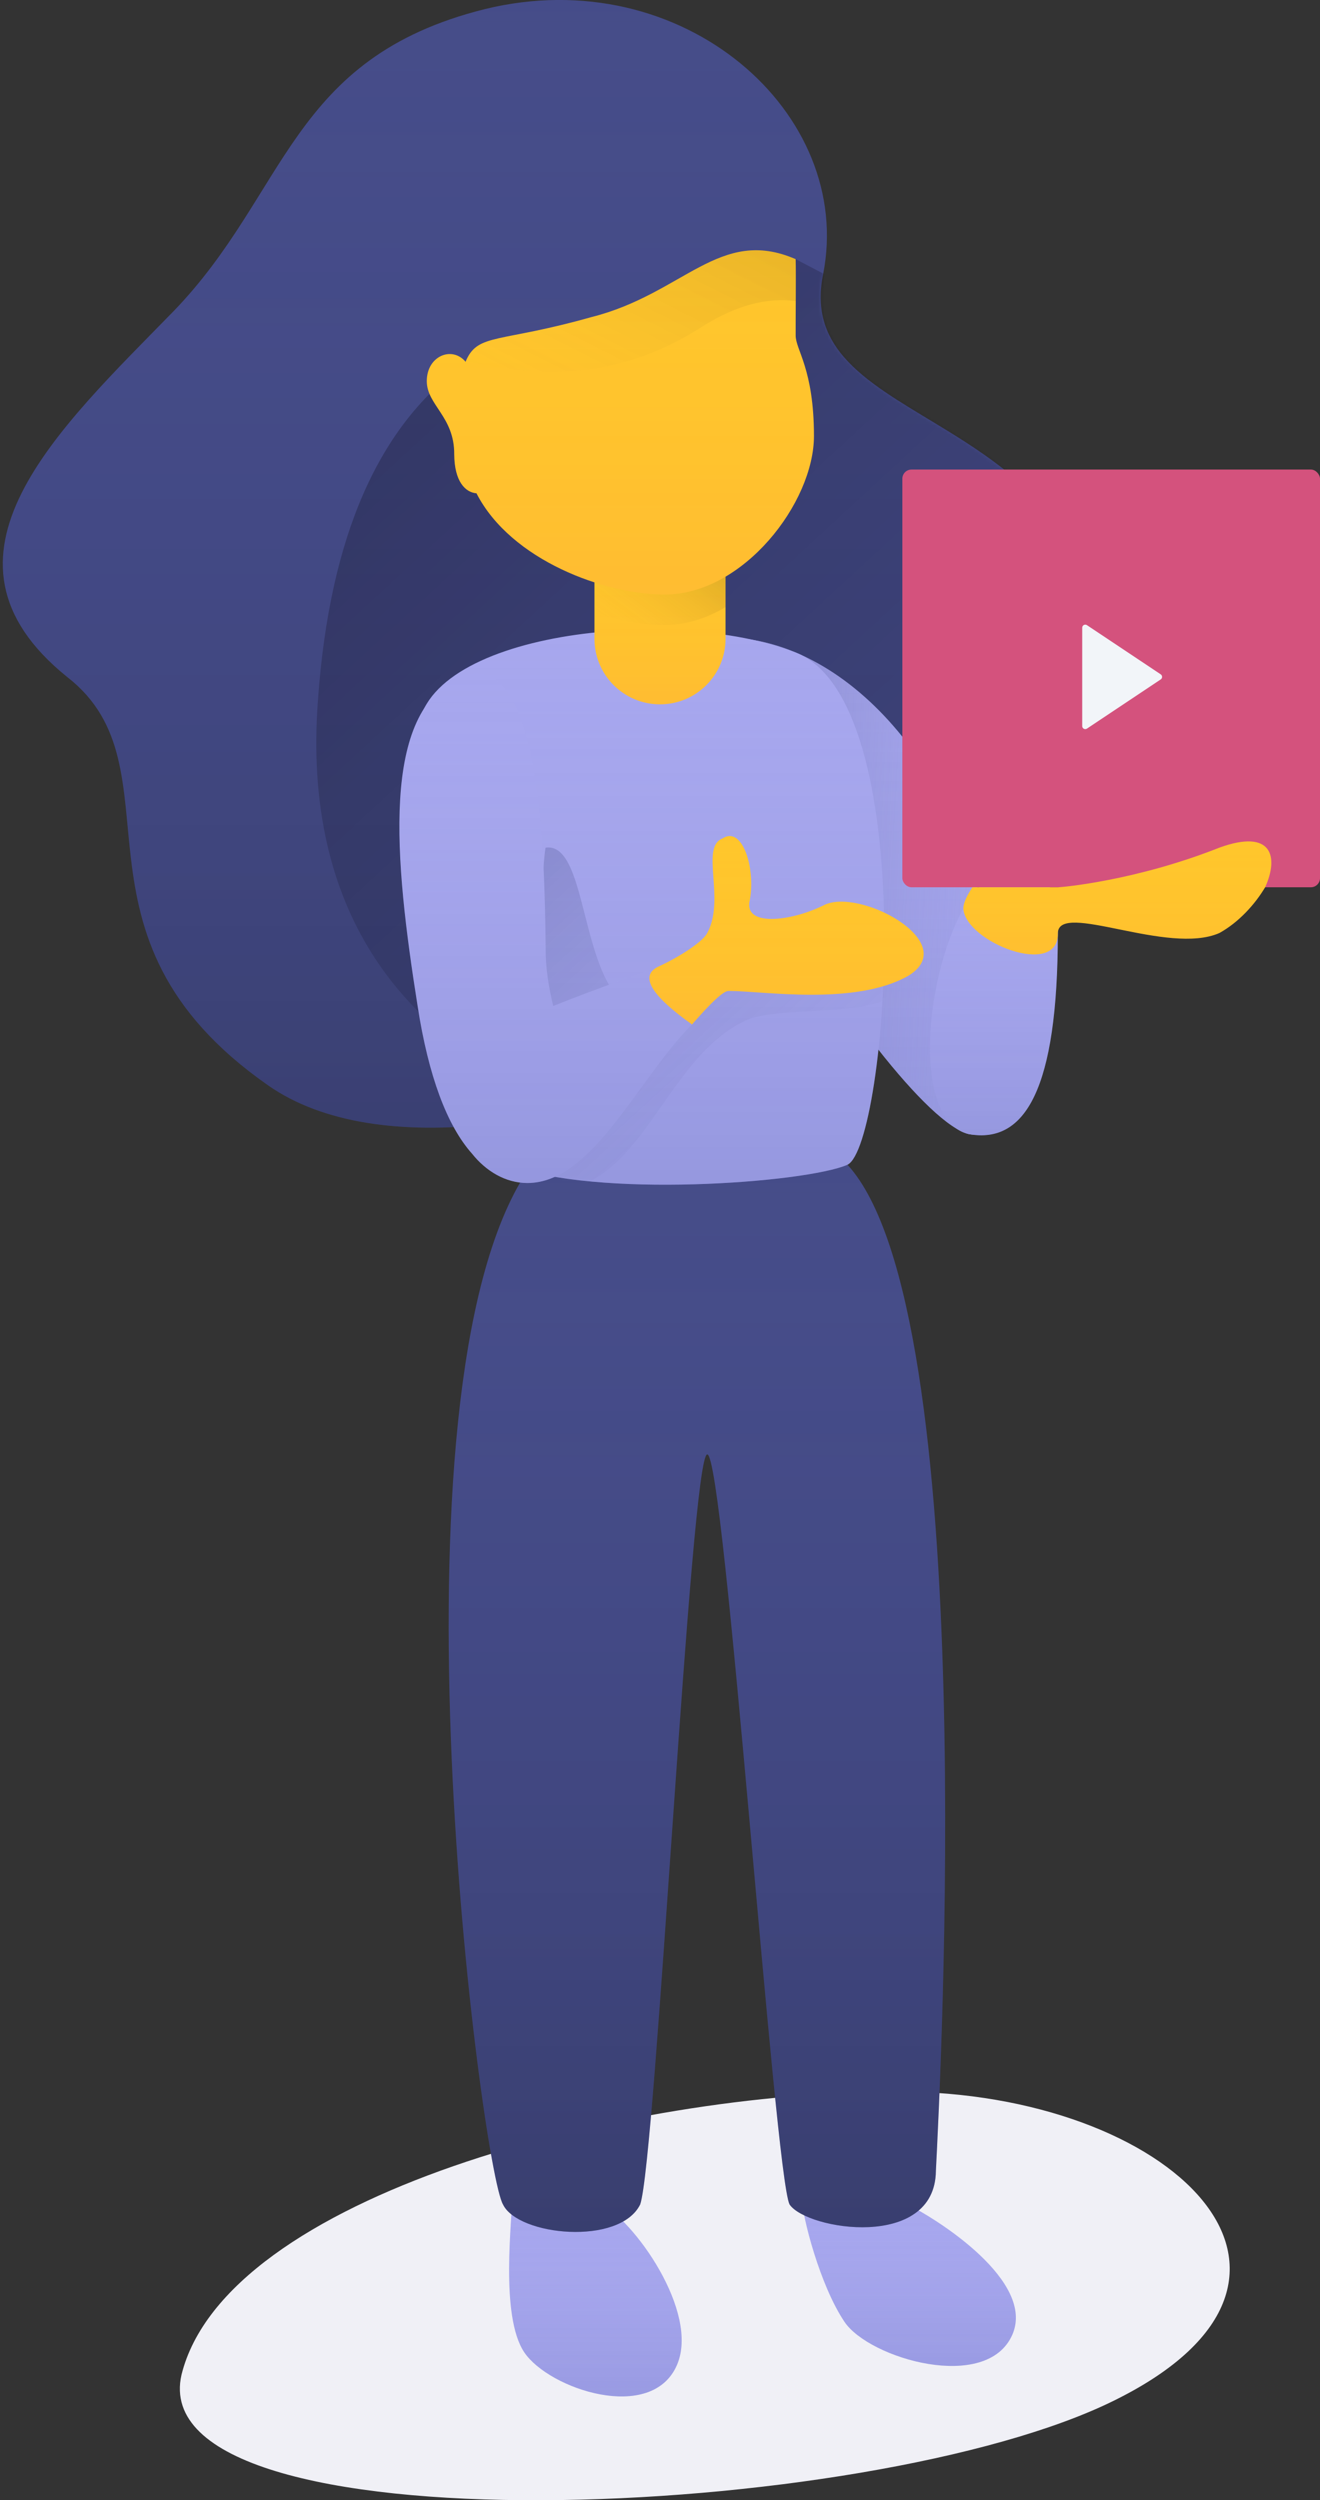 <?xml version="1.0" encoding="UTF-8"?>
<svg width="433px" height="820px" viewBox="0 0 433 820" version="1.1" xmlns="http://www.w3.org/2000/svg" xmlns:xlink="http://www.w3.org/1999/xlink">
    <rect x="0" y="0" width="433" height="820" fill="#333333" stroke="none"/>
    <!-- Generator: Sketch 51 (57462) - http://www.bohemiancoding.com/sketch -->
    <title>Girl and Thing</title>
    <desc>Created with Sketch.</desc>
    <defs>
        <linearGradient x1="50%" y1="0%" x2="50%" y2="100%" id="linearGradient-1">
            <stop stop-color="#A7A7EE" stop-opacity="0" offset="0%"></stop>
            <stop stop-color="#4C55A0" stop-opacity="0.2" offset="100%"></stop>
        </linearGradient>
        <path d="M195.445,722.378 C206.883,727.879 228.587,758.3 221.059,775.663 C212.746,794.836 179.097,783.577 170.978,771.493 C162.858,759.409 167.165,726.973 166.962,721 C174.58,725.603 187.419,730.694 195.445,722.378 Z" id="path-2"></path>
        <path d="M295.483,722.378 C306.921,727.879 338.625,748.3 331.097,765.663 C322.784,784.836 284.135,773.577 276.015,761.493 C267.896,749.409 262.202,726.973 262,721 C269.617,725.603 287.457,730.694 295.483,722.378 Z" id="path-3"></path>
        <linearGradient x1="50%" y1="0%" x2="50%" y2="100%" id="linearGradient-4">
            <stop stop-color="#403F9F" stop-opacity="0" offset="0%"></stop>
            <stop stop-color="#000000" stop-opacity="0.2" offset="100%"></stop>
        </linearGradient>
        <path d="M158,3 C93.993,18.973 93.47,63.229 56,102 C18.454,140.521 -27.824,182.614 21,222 C59.694,251.987 16.236,306.617 87,356 C158.489,405.972 361,311.28 361,222 C361,131.75 258.235,142.919 269,90 C279.467,37.138 222.984,-12.944 158,3 Z" id="path-5"></path>
        <linearGradient x1="0%" y1="0%" x2="100%" y2="100%" id="linearGradient-7">
            <stop stop-color="#000000" stop-opacity="0.3" offset="0%"></stop>
            <stop stop-color="#1F1845" stop-opacity="0" offset="100%"></stop>
        </linearGradient>
        <path d="M277,382 C320.978,430.03 307.361,684.64 306,712 C305.747,738.079 263.688,731.398 258,723 C253.084,713.278 236.69,476.957 231,477 C225.584,476.957 214.165,708.065 209,723 C202.269,736.611 168.95,733.317 164,723 C157.036,711.359 123.396,457.164 172,384 C176.748,376.132 269.683,374.132 277,382 Z" id="path-8"></path>
        <linearGradient x1="10.947%" y1="45.085%" x2="100%" y2="50%" id="linearGradient-9">
            <stop stop-color="#464D89" stop-opacity="0.6" offset="0%"></stop>
            <stop stop-color="#A7A7EE" stop-opacity="0" offset="100%"></stop>
        </linearGradient>
        <path d="M236,209 C279.443,209 317.022,257.936 323,309 C329.021,359.665 337.571,374.473 317,372 C290.35,366.098 192.432,209 236,209 Z" id="path-10"></path>
        <path d="M7.27595761e-12,35 C0.479,68.137 2.839,164.203 30,176 C57.701,187.109 127.285,182.002 141,176 C154.084,169.645 165.659,24.258 124,8 C83.409,-7.842 0.479,1.479 7.27595761e-12,35 Z" id="path-11"></path>
        <linearGradient x1="0%" y1="0%" x2="100%" y2="100%" id="linearGradient-13">
            <stop stop-color="#464D89" stop-opacity="0.3" offset="0%"></stop>
            <stop stop-color="#A7A7EE" stop-opacity="0" offset="100%"></stop>
        </linearGradient>
        <path d="M180.473,329.948 C193.715,324.615 207.776,319.83 215,317 C223.578,314.939 231.563,330.835 226,336 C208.325,353.534 193.528,388 172,388 C164.803,388 158.369,384.068 153.821,378.346 C145.671,369.201 139.556,352.976 136,330 C128.312,281.571 123.726,233.478 150,222 C176.523,211.363 177.607,279.754 178,311 C177.921,317.253 178.955,323.65 180.473,329.948 L180.473,329.948 Z" id="path-14"></path>
        <path d="M317,372 C335.217,375.122 346,357.375 346,306 C346,274.564 323.82,282.075 315,298 C301.94,321.581 298.283,367.998 317,372 Z" id="path-15"></path>
        <linearGradient x1="50%" y1="0%" x2="50%" y2="100%" id="linearGradient-16">
            <stop stop-color="#FFC62C" stop-opacity="0" offset="0%"></stop>
            <stop stop-color="#FF6663" stop-opacity="0.1" offset="100%"></stop>
        </linearGradient>
        <path d="M318,291 C335.824,291.009 345.158,291.009 346,291 C347.194,291.014 371.57,288.875 399,278 C416.336,271.709 418.536,281.036 414,291 C410.686,296.596 405.293,302.531 399,306 C382.13,313.474 346.381,295.444 346,306 C346.381,320.965 315.724,309.015 315,298 C314.98,296.056 316.346,293.48 318,291 Z" id="path-17"></path>
        <path d="M215,317 C221.806,313.905 229.564,308.872 231,306 C237.052,294.889 228.585,277.835 236,275 C242.5,270.702 246.849,284.639 245,295 C242.535,304.125 258.31,302.244 269,297 C280.541,290.708 314.689,309.117 297,320 C279.443,330.039 248.985,324.946 238,325 C236.371,324.964 232.371,328.631 226,336 C212.384,326.324 208.718,319.991 215,317 Z" id="path-18"></path>
        <path d="M0,0 L43,0 L43,35.5 C43,47.374 33.374,57 21.5,57 L21.5,57 C9.626,57 1.45416056e-15,47.374 0,35.5 L0,0 Z" id="path-19"></path>
        <linearGradient x1="100%" y1="0%" x2="0%" y2="100%" id="linearGradient-20">
            <stop stop-color="#000000" stop-opacity="0.2" offset="0%"></stop>
            <stop stop-color="#FFC42C" stop-opacity="0" offset="100%"></stop>
        </linearGradient>
        <path d="M16.301,79.791 C12.634,79.494 9.064,75.903 9,67 C9.086,54.651 7.23776594e-12,50.826 0,43 C-7.09077241e-12,34.742 8.278,31.374 12.729,36.661 C12.817,36.438 12.908,36.217 13,36 C17.036,27.266 24.014,30.465 54,22 C84.255,14.389 96.035,-7.847 121,3 C121.134,7.583 120.971,22.812 121,28 C120.971,32.748 127,38.983 127,61 C127,82.854 103.838,113 78,113 C58.695,113 27.663,101.936 16.301,79.791 Z" id="path-21"></path>
        <linearGradient x1="100%" y1="0%" x2="0%" y2="100%" id="linearGradient-23">
            <stop stop-color="#000000" stop-opacity="0.1" offset="0%"></stop>
            <stop stop-color="#FFC42C" stop-opacity="0" offset="100%"></stop>
        </linearGradient>
        <path d="M12.784,36.524 C12.855,36.347 12.927,36.173 13,36 C17.036,27.266 24.014,30.465 54,22 C84.255,14.389 96.035,-7.847 121,3 C121.073,5.514 121.057,11.231 121.033,16.738 C111.339,15.449 100.995,18.318 90,25.345 C56.669,46.647 27.128,39.104 12.784,36.524 Z" id="path-24"></path>
    </defs>
    <g id="Handsome" stroke="none" stroke-width="1" fill="none" fill-rule="evenodd">
        <g id="Primary" transform="translate(-543, -1470)">
            <g id="Girl-and-Thing" transform="translate(544, 1470)">
                <path d="M58.537,778.859 C73.059,720.168 203.649,686 293.468,686 C383.463,686 445.844,746.876 364.916,787.087 C284.457,827.313 45.184,837.385 58.537,778.859 Z" id="Sh" fill="#F0F0F6"></path>
                <g id="Ler-L">
                    <use fill="#A7A7EE" xlink:href="#path-2"></use>
                    <use fill="url(#linearGradient-1)" xlink:href="#path-2"></use>
                </g>
                <g id="Leg-R">
                    <use fill="#A7A7EE" xlink:href="#path-3"></use>
                    <use fill="url(#linearGradient-1)" xlink:href="#path-3"></use>
                </g>
                <g id="Hair">
                    <mask id="mask-6" fill="white">
                        <use xlink:href="#path-5"></use>
                    </mask>
                    <g>
                        <use fill="#464D89" xlink:href="#path-5"></use>
                        <use fill="url(#linearGradient-4)" xlink:href="#path-5"></use>
                    </g>
                    <path d="M260,85 C328.455,120.493 365.788,144.16 372,156 C387.62,186.699 392.832,198.061 400,266 C406.768,333.228 271.412,357.98 260,366.888 C242.683,379.808 92.489,370.864 103.316,229.455 C107.124,175.822 123.352,139.003 152,119 L260,85 Z" id="Sh" fill="url(#linearGradient-7)" mask="url(#mask-6)"></path>
                </g>
                <g id="Legs">
                    <use fill="#464D89" xlink:href="#path-8"></use>
                    <use fill="url(#linearGradient-4)" xlink:href="#path-8"></use>
                </g>
                <g id="Head-L">
                    <use fill="#A7A7EE" xlink:href="#path-10"></use>
                    <use fill="url(#linearGradient-1)" xlink:href="#path-10"></use>
                    <use fill="url(#linearGradient-9)" xlink:href="#path-10"></use>
                </g>
                <g id="Body" transform="translate(136, 206)">
                    <mask id="mask-12" fill="white">
                        <use xlink:href="#path-11"></use>
                    </mask>
                    <g>
                        <use fill="#A7A7EE" xlink:href="#path-11"></use>
                        <use fill="url(#linearGradient-1)" xlink:href="#path-11"></use>
                    </g>
                    <path d="M42,185 C33.594,185 41.048,73.213 42,72 C61.322,69.392 48.235,156.026 100,116 C101.138,115.725 161.604,103.401 159,116 C156.221,129.254 118.364,122.906 107,129 C80.125,142.026 73.873,185 42,185 Z" id="Sh" fill="url(#linearGradient-13)" mask="url(#mask-12)"></path>
                </g>
                <g id="Hand-L">
                    <use fill="#A7A7EE" xlink:href="#path-14"></use>
                    <use fill="url(#linearGradient-1)" xlink:href="#path-14"></use>
                </g>
                <g id="Head-R">
                    <use fill="#A7A7EE" xlink:href="#path-15"></use>
                    <use fill="url(#linearGradient-1)" xlink:href="#path-15"></use>
                </g>
                <g id="Detail" transform="translate(295, 154)">
                    <rect fill="#D4527D" x="0" y="0" width="137" height="137" rx="3"></rect>
                    <path d="M59,51.869 L59,84.131 C59,84.684 59.448,85.131 60,85.131 C60.197,85.131 60.39,85.073 60.555,84.964 L84.752,68.832 C85.211,68.526 85.336,67.905 85.029,67.445 C84.956,67.335 84.862,67.241 84.752,67.168 L60.555,51.036 C60.095,50.73 59.474,50.854 59.168,51.314 C59.058,51.478 59,51.671 59,51.869 Z" fill="#F2F5F9"></path>
                </g>
                <g id="Hand-R">
                    <use fill="#FFC62C" xlink:href="#path-17"></use>
                    <use fill="url(#linearGradient-16)" xlink:href="#path-17"></use>
                </g>
                <g id="Hand-L">
                    <use fill="#FFC62C" xlink:href="#path-18"></use>
                    <use fill="url(#linearGradient-16)" xlink:href="#path-18"></use>
                </g>
                <g id="Neck" transform="translate(194, 174)">
                    <g>
                        <use fill="#FFC62C" xlink:href="#path-19"></use>
                        <use fill="url(#linearGradient-16)" xlink:href="#path-19"></use>
                    </g>
                    <path d="M43,25.129 C36.801,28.788 29.999,31 23,31 C16.307,31 8.204,29.67 0,27.009 L0,0 L43,0 L43,25.129 L43,25.129 Z" id="Sh" fill="url(#linearGradient-20)"></path>
                </g>
                <g id="Face" transform="translate(139, 82)">
                    <mask id="mask-22" fill="white">
                        <use xlink:href="#path-21"></use>
                    </mask>
                    <g>
                        <use fill="#FFC62C" xlink:href="#path-21"></use>
                        <use fill="url(#linearGradient-16)" xlink:href="#path-21"></use>
                    </g>
                    <mask id="mask-25" fill="white">
                        <use xlink:href="#path-24"></use>
                    </mask>
                    <use id="Sh" fill="url(#linearGradient-23)" xlink:href="#path-24"></use>
                </g>
            </g>
        </g>
    </g>
</svg>